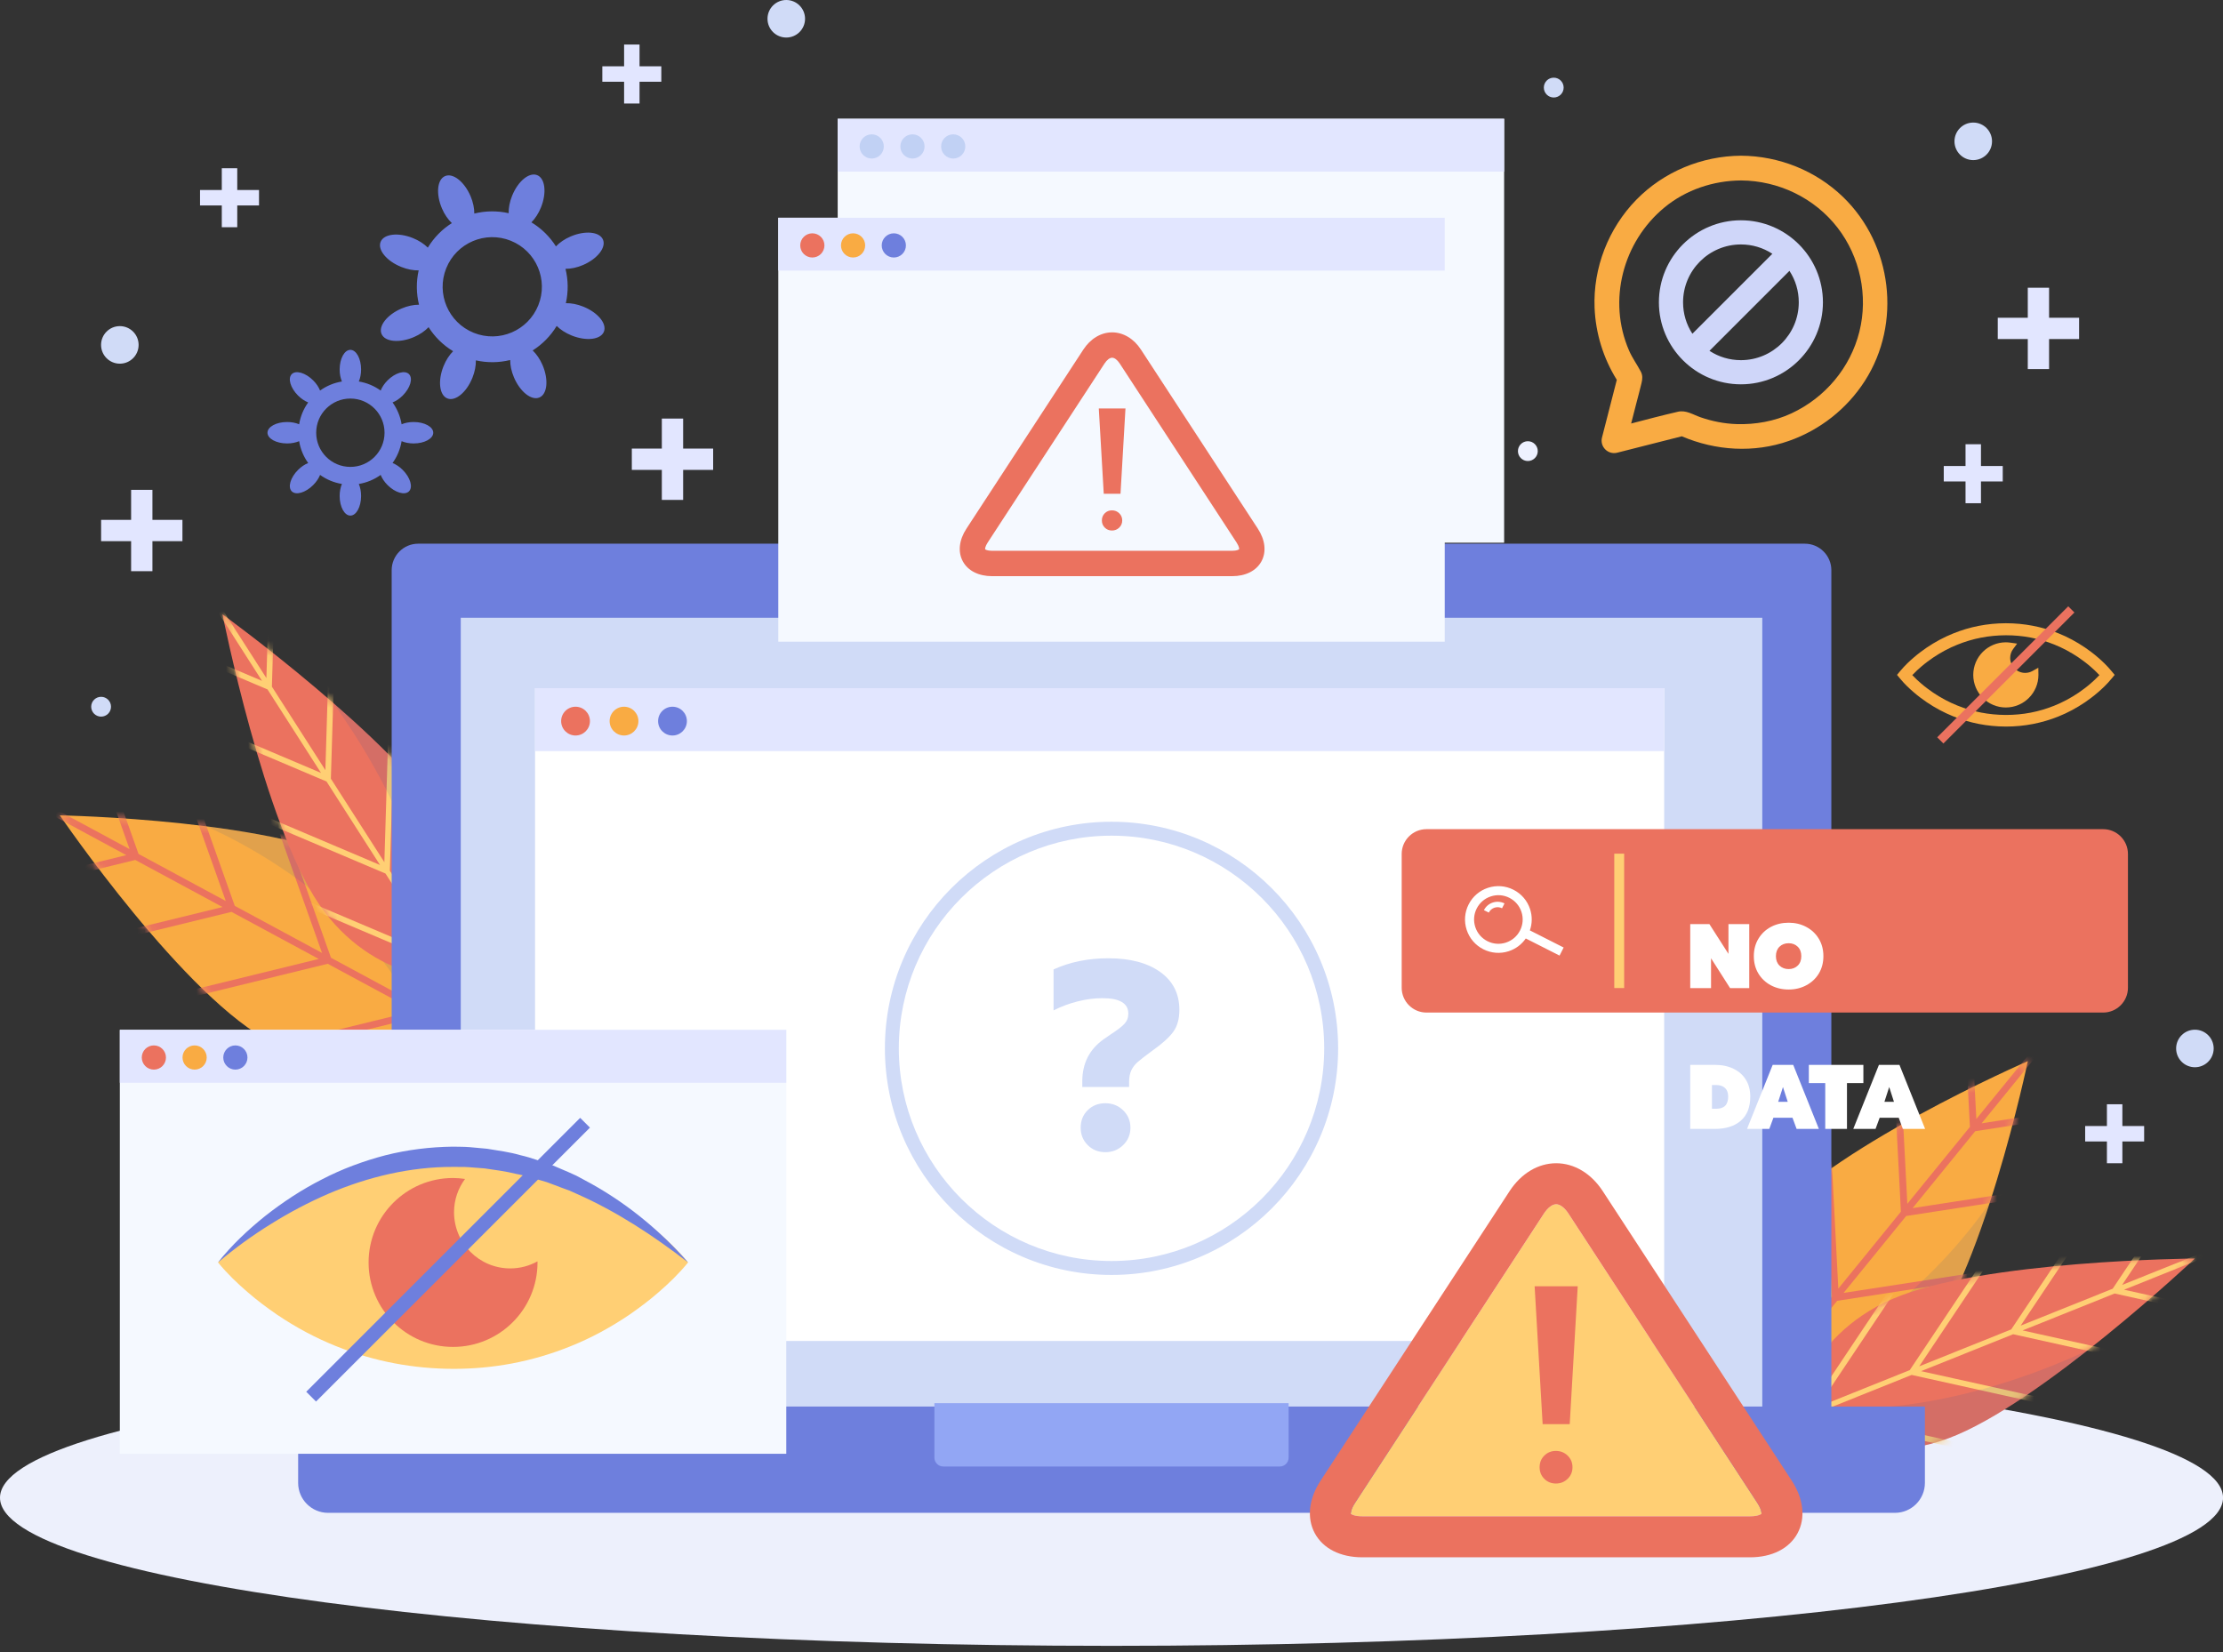 <svg width="300" height="223" viewBox="0 0 300 223" fill="none" xmlns="http://www.w3.org/2000/svg">
<rect x="0" y="0" width="300" height="223" fill="#333333" stroke="none"/>
<path d="M96.242 60.543H92.192V56.492H89.316V60.543H85.266V63.418H89.316V67.469H92.192V63.418H96.242V60.543Z" fill="#E2E6FF"/>
<path d="M34.955 25.644H32.017V22.706H29.932V25.644H26.995V27.729H29.932V30.667H32.017V27.729H34.955V25.644Z" fill="#E2E6FF"/>
<path d="M89.246 8.948H86.308V6.01H84.224V8.948H81.286V11.032H84.224V13.97H86.308V11.032H89.246V8.948Z" fill="#E2E6FF"/>
<path d="M270.276 62.894H267.338V59.956H265.254V62.894H262.316V64.979H265.254V67.917H267.338V64.979H270.276V62.894Z" fill="#E2E6FF"/>
<path d="M280.58 42.886H276.529V38.835H273.655V42.886H269.604V45.76H273.655V49.812H276.529V45.76H280.58V42.886Z" fill="#E2E6FF"/>
<path d="M24.62 70.163H20.57V66.112H17.694V70.163H13.644V73.038H17.694V77.089H20.57V73.038H24.62V70.163Z" fill="#E2E6FF"/>
<path d="M289.358 151.972H286.42V149.034H284.335V151.972H281.398V154.057H284.335V156.995H286.42V154.057H289.358V151.972Z" fill="#E2E6FF"/>
<path d="M106.11 5.067C107.509 5.067 108.644 3.933 108.644 2.534C108.644 1.134 107.509 0 106.11 0C104.711 0 103.576 1.134 103.576 2.534C103.576 3.933 104.711 5.067 106.11 5.067Z" fill="#D0DBF7"/>
<path d="M211.019 11.821C211.019 12.559 210.421 13.159 209.681 13.159C208.942 13.159 208.344 12.56 208.344 11.821C208.344 11.082 208.942 10.483 209.681 10.483C210.421 10.483 211.019 11.082 211.019 11.821Z" fill="#D0DBF7"/>
<path d="M268.829 19.075C268.829 20.474 267.695 21.609 266.296 21.609C264.897 21.609 263.762 20.475 263.762 19.075C263.762 17.676 264.896 16.541 266.296 16.541C267.695 16.541 268.829 17.676 268.829 19.075Z" fill="#D0DBF7"/>
<path d="M14.982 95.381C14.982 96.12 14.384 96.719 13.644 96.719C12.906 96.719 12.307 96.12 12.307 95.381C12.307 94.642 12.906 94.044 13.644 94.044C14.383 94.043 14.982 94.642 14.982 95.381Z" fill="#D0DBF7"/>
<path d="M298.742 141.506C298.742 142.905 297.608 144.039 296.209 144.039C294.81 144.039 293.675 142.905 293.675 141.506C293.675 140.107 294.809 138.972 296.209 138.972C297.608 138.973 298.742 140.107 298.742 141.506Z" fill="#D0DBF7"/>
<path d="M16.172 49.083C17.572 49.083 18.706 47.948 18.706 46.549C18.706 45.15 17.572 44.015 16.172 44.015C14.773 44.015 13.639 45.15 13.639 46.549C13.639 47.948 14.773 49.083 16.172 49.083Z" fill="#D0DBF7"/>
<path d="M150.002 222.129C232.846 222.129 300.005 213.178 300.005 202.136C300.005 191.094 232.846 182.142 150.002 182.142C67.158 182.142 0 191.094 0 202.136C0 213.178 67.158 222.129 150.002 222.129Z" fill="#EDF0FC"/>
<path d="M273.66 143.216C273.66 143.216 246.027 155.232 238.094 165.725C230.161 176.218 236.677 188.668 236.677 188.668C236.677 188.668 250.191 192.516 258.852 182.616C267.513 172.715 273.66 143.216 273.66 143.216Z" fill="#F9AB43"/>
<mask id="mask0_7031_2060" style="mask-type:luminance" maskUnits="userSpaceOnUse" x="234" y="143" width="40" height="47">
<path d="M273.66 143.216C273.66 143.216 246.027 155.232 238.094 165.725C230.161 176.218 236.677 188.668 236.677 188.668C236.677 188.668 250.191 192.516 258.852 182.616C267.513 172.715 273.66 143.216 273.66 143.216Z" fill="white"/>
</mask>
<g mask="url(#mask0_7031_2060)">
<path d="M281.147 160.429C282.286 160.253 283.424 160.077 284.563 159.902C285.148 159.812 285.057 158.894 284.468 158.984C276.436 160.224 268.404 161.463 260.371 162.702C259.619 162.818 258.867 162.934 258.115 163.05C258.74 162.282 259.365 161.513 259.991 160.745C262.18 158.054 264.37 155.363 266.56 152.671C274.526 151.442 282.493 150.214 290.458 148.984C291.597 148.809 292.736 148.633 293.875 148.457C294.46 148.367 294.368 147.449 293.781 147.539C285.748 148.779 277.716 150.018 269.683 151.257C268.931 151.373 268.179 151.489 267.427 151.605C268.639 150.116 269.851 148.627 271.063 147.137C272.285 145.635 273.507 144.133 274.729 142.632C275.289 141.943 275.984 141.262 276.457 140.508C276.478 140.474 276.51 140.444 276.535 140.412C276.91 139.952 276.195 139.369 275.82 139.83C274.353 141.633 272.885 143.437 271.418 145.24C269.849 147.168 268.281 149.096 266.712 151.024C266.313 143.299 265.913 135.573 265.514 127.847C265.454 126.696 265.394 125.545 265.335 124.395C265.304 123.8 264.387 123.897 264.418 124.489C264.838 132.606 265.258 140.722 265.677 148.839C265.733 149.923 265.789 151.007 265.845 152.09C264.178 154.14 262.51 156.189 260.843 158.238C259.695 159.649 258.548 161.059 257.4 162.47C257 154.744 256.601 147.018 256.201 139.293C256.142 138.142 256.082 136.991 256.022 135.84C255.992 135.246 255.074 135.343 255.105 135.934C255.525 144.051 255.945 152.167 256.365 160.284C256.42 161.368 256.477 162.452 256.532 163.535C253.717 166.995 250.902 170.454 248.087 173.915C247.687 166.189 247.288 158.463 246.888 150.738C246.829 149.587 246.769 148.436 246.709 147.285C246.679 146.691 245.761 146.788 245.792 147.379C246.212 155.496 246.632 163.612 247.051 171.729C247.107 172.813 247.163 173.897 247.219 174.98C244.404 178.44 241.589 181.899 238.774 185.36C238.374 177.634 237.975 169.908 237.575 162.183C237.515 161.032 237.456 159.881 237.396 158.73C237.366 158.136 236.448 158.233 236.479 158.824C236.899 166.941 237.318 175.057 237.738 183.174C237.794 184.258 237.85 185.342 237.906 186.425C237.573 186.834 237.241 187.243 236.908 187.652C235.686 189.154 234.464 190.656 233.242 192.157C232.681 192.846 231.987 193.527 231.514 194.281C231.492 194.315 231.461 194.346 231.435 194.377C231.061 194.837 231.775 195.421 232.151 194.959C233.618 193.156 235.085 191.352 236.553 189.549C237.242 188.702 237.931 187.854 238.621 187.007C246.587 185.778 254.553 184.549 262.519 183.32C263.658 183.144 264.797 182.969 265.935 182.793C266.521 182.703 266.429 181.785 265.841 181.875C257.808 183.115 249.776 184.354 241.744 185.594C240.992 185.71 240.24 185.826 239.487 185.942C242.034 182.812 244.581 179.682 247.127 176.552C247.396 176.222 247.664 175.892 247.933 175.562C255.899 174.333 263.865 173.104 271.831 171.875C272.969 171.699 274.109 171.524 275.247 171.347C275.832 171.257 275.741 170.339 275.153 170.43C267.121 171.669 259.089 172.908 251.056 174.148C250.304 174.264 249.552 174.38 248.8 174.496C251.615 171.036 254.43 167.577 257.245 164.116C265.215 162.887 273.181 161.658 281.147 160.429Z" fill="#EB725F"/>
</g>
<path opacity="0.1" d="M268.511 162.355C267.581 163.677 266.598 164.989 265.546 166.281C256.397 177.525 244.985 184.581 235.523 185.808C236.115 187.589 236.677 188.667 236.677 188.667C236.677 188.667 250.191 192.516 258.852 182.615C262.662 178.261 265.984 170.116 268.511 162.355Z" fill="#0046A0"/>
<path d="M296.209 169.853C296.209 169.853 267.467 170.083 255.398 175.307C243.331 180.533 241.827 191.673 241.827 191.673C241.827 191.673 250.614 198.684 262.946 194.118C275.279 189.554 296.209 169.853 296.209 169.853Z" fill="#EB725F"/>
<mask id="mask1_7031_2060" style="mask-type:luminance" maskUnits="userSpaceOnUse" x="241" y="169" width="56" height="27">
<path d="M296.209 169.853C296.209 169.853 267.467 170.083 255.398 175.307C243.331 180.533 241.827 191.673 241.827 191.673C241.827 191.673 250.614 198.684 262.946 194.118C275.279 189.554 296.209 169.853 296.209 169.853Z" fill="white"/>
</mask>
<g mask="url(#mask1_7031_2060)">
<path d="M292.905 184.783C293.917 185.008 294.928 185.232 295.94 185.457C296.46 185.572 296.883 184.872 296.361 184.756C289.227 183.172 282.093 181.588 274.96 180.004C274.291 179.856 273.624 179.707 272.956 179.559C273.875 179.19 274.796 178.821 275.715 178.452C278.935 177.16 282.155 175.868 285.375 174.576C292.45 176.147 299.525 177.717 306.599 179.289C307.611 179.513 308.622 179.738 309.634 179.963C310.154 180.078 310.578 179.378 310.055 179.262C302.921 177.678 295.788 176.093 288.654 174.51C287.986 174.361 287.318 174.213 286.65 174.065C288.432 173.349 290.215 172.634 291.997 171.919C293.794 171.198 295.591 170.477 297.387 169.756C298.211 169.426 299.139 169.142 299.928 168.737C299.963 168.719 300.005 168.706 300.043 168.69C300.594 168.469 300.335 167.82 299.783 168.042C297.625 168.908 295.468 169.774 293.31 170.639C291.003 171.565 288.696 172.491 286.39 173.416C290.255 167.633 294.12 161.85 297.985 156.067C298.56 155.206 299.136 154.344 299.712 153.483C300.009 153.038 299.219 152.824 298.923 153.267C294.862 159.343 290.802 165.418 286.741 171.494C286.199 172.305 285.657 173.117 285.115 173.928C282.663 174.912 280.211 175.896 277.759 176.879C276.072 177.557 274.384 178.234 272.696 178.911C276.561 173.128 280.426 167.345 284.291 161.562C284.866 160.701 285.442 159.839 286.018 158.978C286.314 158.533 285.525 158.319 285.228 158.762C281.168 164.838 277.108 170.913 273.047 176.988C272.505 177.8 271.963 178.611 271.421 179.422C267.281 181.083 263.141 182.744 259.002 184.405C262.867 178.623 266.732 172.839 270.597 167.056C271.172 166.195 271.748 165.333 272.323 164.472C272.621 164.028 271.83 163.814 271.534 164.256C267.474 170.332 263.413 176.408 259.353 182.483C258.811 183.295 258.269 184.106 257.727 184.917C253.587 186.577 249.447 188.239 245.308 189.9C249.172 184.117 253.038 178.334 256.902 172.551C257.478 171.69 258.054 170.828 258.629 169.967C258.927 169.522 258.136 169.308 257.84 169.751C253.78 175.826 249.719 181.902 245.659 187.978C245.117 188.789 244.575 189.6 244.032 190.412C243.543 190.608 243.054 190.804 242.564 191.001C240.767 191.722 238.97 192.443 237.174 193.164C236.35 193.494 235.422 193.778 234.633 194.183C234.597 194.201 234.555 194.214 234.517 194.229C233.966 194.45 234.226 195.099 234.777 194.877C236.935 194.011 239.093 193.146 241.25 192.28C242.264 191.873 243.278 191.466 244.292 191.059C251.367 192.63 258.441 194.201 265.516 195.772C266.528 195.996 267.539 196.221 268.55 196.446C269.07 196.561 269.494 195.861 268.971 195.745C261.838 194.161 254.704 192.577 247.57 190.993C246.902 190.845 246.234 190.696 245.566 190.548C249.311 189.045 253.056 187.542 256.801 186.04C257.195 185.882 257.59 185.723 257.985 185.565C265.06 187.136 272.135 188.707 279.21 190.278C280.221 190.503 281.233 190.727 282.244 190.952C282.764 191.067 283.188 190.367 282.666 190.251C275.532 188.667 268.398 187.083 261.264 185.499C260.596 185.351 259.928 185.202 259.26 185.055C263.4 183.394 267.54 181.733 271.679 180.072C278.756 181.642 285.83 183.212 292.905 184.783Z" fill="#FFCF74"/>
</g>
<path opacity="0.1" d="M281.695 182.275C280.231 182.954 278.729 183.61 277.182 184.23C263.728 189.629 250.724 191.257 242.447 189.221C241.959 190.709 241.826 191.673 241.826 191.673C241.826 191.673 250.613 198.684 262.946 194.118C268.371 192.111 275.457 187.175 281.695 182.275Z" fill="#0046A0"/>
<path d="M8.077 110.046C8.077 110.046 25.052 134.943 36.844 140.772C48.636 146.602 59.647 137.872 59.647 137.872C59.647 137.872 60.898 123.876 49.552 117.221C38.206 110.566 8.077 110.046 8.077 110.046Z" fill="#F9AB43"/>
<mask id="mask2_7031_2060" style="mask-type:luminance" maskUnits="userSpaceOnUse" x="8" y="110" width="52" height="33">
<path d="M8.077 110.046C8.077 110.046 25.052 134.943 36.844 140.772C48.636 146.602 59.647 137.872 59.647 137.872C59.647 137.872 60.898 123.876 49.552 117.221C38.206 110.566 8.077 110.046 8.077 110.046Z" fill="white"/>
</mask>
<g mask="url(#mask2_7031_2060)">
<path d="M23.586 99.471C23.2 98.385 22.815 97.299 22.428 96.213C22.23 95.655 21.346 95.917 21.545 96.478C24.266 104.136 26.986 111.795 29.706 119.454C29.961 120.171 30.216 120.888 30.47 121.605C29.598 121.135 28.726 120.664 27.854 120.194C24.801 118.546 21.747 116.899 18.694 115.251C15.996 107.656 13.298 100.06 10.601 92.465C10.215 91.378 9.829 90.293 9.443 89.207C9.245 88.649 8.36 88.911 8.56 89.471C11.28 97.13 14.001 104.789 16.721 112.448C16.976 113.165 17.23 113.882 17.485 114.599C15.795 113.687 14.105 112.775 12.415 111.863C10.711 110.943 9.007 110.025 7.304 109.105C6.522 108.683 5.723 108.129 4.894 107.805C4.856 107.79 4.82 107.766 4.784 107.746C4.262 107.464 3.823 108.276 4.346 108.558C6.392 109.662 8.438 110.766 10.484 111.87C12.672 113.05 14.859 114.231 17.046 115.411C9.531 117.249 2.017 119.087 -5.497 120.925C-6.616 121.199 -7.736 121.473 -8.855 121.746C-9.433 121.888 -9.166 122.771 -8.591 122.63C-0.696 120.699 7.199 118.768 15.094 116.837C16.148 116.579 17.202 116.321 18.256 116.063C20.581 117.318 22.907 118.572 25.232 119.827C26.832 120.69 28.432 121.554 30.033 122.417C22.518 124.255 15.004 126.093 7.49 127.931C6.37 128.205 5.251 128.478 4.132 128.752C3.554 128.894 3.821 129.777 4.396 129.636C12.291 127.705 20.185 125.774 28.08 123.843C29.135 123.585 30.188 123.327 31.243 123.07C35.168 125.188 39.094 127.306 43.019 129.424C35.505 131.262 27.99 133.1 20.476 134.938C19.356 135.211 18.237 135.485 17.117 135.759C16.54 135.9 16.806 136.783 17.382 136.642C25.276 134.711 33.171 132.78 41.066 130.849C42.121 130.591 43.174 130.333 44.229 130.075C48.154 132.193 52.08 134.311 56.005 136.429C48.49 138.268 40.976 140.105 33.461 141.943C32.342 142.217 31.223 142.491 30.104 142.765C29.525 142.906 29.792 143.789 30.368 143.648C38.262 141.717 46.157 139.786 54.052 137.855C55.106 137.597 56.16 137.339 57.215 137.081C57.678 137.331 58.142 137.582 58.606 137.832C60.31 138.752 62.014 139.671 63.718 140.59C64.499 141.012 65.298 141.567 66.128 141.891C66.165 141.906 66.202 141.93 66.237 141.95C66.76 142.232 67.198 141.42 66.675 141.138C64.629 140.034 62.583 138.931 60.537 137.826C59.576 137.307 58.614 136.789 57.653 136.27C54.956 128.675 52.257 121.079 49.56 113.484C49.174 112.398 48.788 111.312 48.402 110.226C48.204 109.668 47.319 109.93 47.519 110.491C50.239 118.149 52.96 125.808 55.68 133.467C55.935 134.184 56.189 134.901 56.444 135.618C52.893 133.702 49.342 131.786 45.791 129.87C45.416 129.667 45.042 129.465 44.668 129.264C41.97 121.669 39.272 114.073 36.574 106.477C36.189 105.391 35.803 104.305 35.417 103.22C35.219 102.662 34.334 102.924 34.534 103.484C37.254 111.143 39.974 118.802 42.695 126.461C42.949 127.178 43.204 127.895 43.459 128.612C39.533 126.494 35.608 124.376 31.683 122.258C28.981 114.662 26.284 107.066 23.586 99.471Z" fill="#EB725F"/>
</g>
<path opacity="0.1" d="M27.843 111.522C29.315 112.188 30.788 112.91 32.254 113.701C45.012 120.584 54.078 130.475 57.055 139.54C58.693 138.624 59.647 137.871 59.647 137.871C59.647 137.871 60.899 123.876 49.553 117.221C44.562 114.293 35.938 112.554 27.843 111.522Z" fill="#0046A0"/>
<path d="M30.024 82.911C30.024 82.911 35.628 111.104 43.019 121.98C50.41 132.858 61.635 132.25 61.635 132.25C61.635 132.25 66.878 122.307 60.086 111.046C53.293 99.785 30.024 82.911 30.024 82.911Z" fill="#EB725F"/>
<mask id="mask3_7031_2060" style="mask-type:luminance" maskUnits="userSpaceOnUse" x="30" y="82" width="34" height="51">
<path d="M30.024 82.911C30.024 82.911 35.628 111.104 43.019 121.98C50.41 132.858 61.635 132.25 61.635 132.25C61.635 132.25 66.878 122.307 60.086 111.046C53.293 99.785 30.024 82.911 30.024 82.911Z" fill="white"/>
</mask>
<g mask="url(#mask3_7031_2060)">
<path d="M45.31 83.363C45.341 82.328 45.373 81.292 45.404 80.257C45.42 79.725 44.652 79.44 44.636 79.974C44.415 87.278 44.194 94.583 43.973 101.887C43.952 102.571 43.931 103.255 43.91 103.939C43.376 103.104 42.841 102.27 42.306 101.435C40.435 98.514 38.563 95.592 36.692 92.671C36.911 85.427 37.13 78.184 37.35 70.94C37.381 69.904 37.413 68.869 37.444 67.833C37.46 67.301 36.692 67.016 36.676 67.551C36.455 74.855 36.233 82.159 36.013 89.463C35.992 90.147 35.971 90.831 35.95 91.514C34.914 89.898 33.879 88.281 32.843 86.664C31.798 85.033 30.754 83.403 29.709 81.773C29.231 81.025 28.778 80.167 28.233 79.468C28.208 79.436 28.187 79.397 28.166 79.363C27.846 78.864 27.257 79.239 27.578 79.74C28.831 81.697 30.086 83.655 31.34 85.612C32.681 87.706 34.021 89.798 35.362 91.891C28.958 89.177 22.554 86.461 16.15 83.747C15.196 83.343 14.242 82.938 13.289 82.534C12.796 82.325 12.734 83.142 13.224 83.349C19.953 86.201 26.68 89.053 33.408 91.905C34.306 92.286 35.205 92.667 36.103 93.048C37.528 95.272 38.954 97.497 40.379 99.721C41.361 101.253 42.342 102.783 43.322 104.314C36.918 101.6 30.514 98.885 24.11 96.17C23.156 95.766 22.202 95.362 21.248 94.957C20.756 94.749 20.694 95.565 21.184 95.772C27.913 98.624 34.64 101.476 41.368 104.329C42.266 104.71 43.165 105.09 44.063 105.471C46.469 109.227 48.876 112.983 51.282 116.739C44.878 114.024 38.474 111.31 32.07 108.595C31.116 108.19 30.162 107.786 29.209 107.381C28.716 107.173 28.654 107.989 29.144 108.197C35.873 111.049 42.6 113.901 49.328 116.753C50.226 117.134 51.125 117.514 52.023 117.895C54.429 121.651 56.836 125.407 59.242 129.163C52.838 126.448 46.434 123.734 40.03 121.019C39.076 120.614 38.122 120.21 37.169 119.806C36.676 119.597 36.614 120.413 37.104 120.621C43.833 123.473 50.56 126.324 57.288 129.177C58.186 129.558 59.085 129.938 59.983 130.319C60.268 130.763 60.552 131.207 60.837 131.652C61.881 133.282 62.925 134.912 63.97 136.542C64.449 137.29 64.901 138.148 65.447 138.848C65.472 138.879 65.493 138.918 65.514 138.952C65.834 139.452 66.422 139.076 66.102 138.576C64.849 136.618 63.594 134.66 62.34 132.703C61.75 131.783 61.161 130.863 60.572 129.943C60.791 122.699 61.01 115.456 61.23 108.212C61.261 107.176 61.293 106.141 61.324 105.105C61.34 104.573 60.572 104.288 60.556 104.822C60.335 112.127 60.114 119.431 59.893 126.735C59.872 127.418 59.851 128.103 59.83 128.786C57.654 125.389 55.477 121.991 53.3 118.594C53.071 118.235 52.842 117.878 52.612 117.519C52.832 110.275 53.051 103.032 53.271 95.788C53.302 94.753 53.334 93.717 53.365 92.682C53.381 92.15 52.613 91.864 52.597 92.399C52.376 99.703 52.154 107.008 51.933 114.311C51.913 114.995 51.892 115.679 51.871 116.363C49.465 112.607 47.058 108.851 44.652 105.095C44.871 97.851 45.09 90.607 45.31 83.363Z" fill="#FFCF74"/>
</g>
<path opacity="0.1" d="M44.943 94.844C45.885 96.156 46.81 97.509 47.709 98.912C55.529 111.118 59.562 123.588 59.111 132.1C60.664 132.302 61.636 132.251 61.636 132.251C61.636 132.251 66.879 122.308 60.087 111.047C57.099 106.093 50.924 100.055 44.943 94.844Z" fill="#0046A0"/>
<path d="M247.146 197.997C247.146 199.961 245.539 201.568 243.576 201.568H56.428C54.464 201.568 52.858 199.961 52.858 197.997V76.95C52.858 74.986 54.465 73.379 56.428 73.379H243.576C245.54 73.379 247.146 74.986 247.146 76.95V197.997Z" fill="#6E7FDD"/>
<path d="M237.824 83.374H62.181V195.014H237.824V83.374Z" fill="#D0DBF7"/>
<path d="M40.235 189.83V200.143C40.235 202.363 42.051 204.178 44.27 204.178H255.736C257.955 204.178 259.771 202.363 259.771 200.143V189.83H40.235Z" fill="#6E7FDD"/>
<path d="M126.1 189.373V196.73C126.1 197.387 126.638 197.924 127.295 197.924H172.709C173.367 197.924 173.904 197.387 173.904 196.73V189.373H126.1Z" fill="#92A6F4"/>
<path d="M224.586 92.883H72.207V180.984H224.586V92.883Z" fill="white"/>
<path d="M224.586 92.883H72.207V101.373H224.586V92.883Z" fill="#E2E6FF"/>
<path d="M79.614 97.324C79.614 98.397 78.744 99.266 77.671 99.266C76.598 99.266 75.728 98.397 75.728 97.324C75.728 96.251 76.598 95.381 77.671 95.381C78.744 95.381 79.614 96.251 79.614 97.324Z" fill="#EB725F"/>
<path d="M86.155 97.324C86.155 98.397 85.286 99.266 84.213 99.266C83.14 99.266 82.27 98.397 82.27 97.324C82.27 96.251 83.14 95.381 84.213 95.381C85.286 95.381 86.155 96.251 86.155 97.324Z" fill="#F9AB43"/>
<path d="M92.697 97.324C92.697 98.397 91.827 99.266 90.754 99.266C89.681 99.266 88.811 98.397 88.811 97.324C88.811 96.251 89.681 95.381 90.754 95.381C91.827 95.381 92.697 96.251 92.697 97.324Z" fill="#6E7FDD"/>
<path d="M146.057 145.953C146.057 143.512 147.026 141.609 148.965 140.245L149.898 139.599C150.784 139.025 151.4 138.553 151.747 138.181C152.093 137.811 152.268 137.35 152.268 136.799C152.268 135.411 151.106 134.717 148.785 134.717C147.708 134.717 146.595 134.861 145.446 135.148C144.298 135.435 143.208 135.843 142.179 136.368V130.84C144.381 129.835 146.846 129.333 149.574 129.333C152.518 129.333 154.852 129.949 156.574 131.182C158.298 132.414 159.159 134.119 159.159 136.296C159.159 137.517 158.884 138.504 158.334 139.258C157.783 140.011 156.85 140.855 155.534 141.788C154.648 142.435 154.002 142.931 153.595 143.279C153.188 143.626 152.883 144.014 152.68 144.445C152.477 144.876 152.375 145.403 152.375 146.024V146.707H146.057V145.953ZM146.793 154.55C146.158 153.916 145.841 153.132 145.841 152.198C145.841 151.241 146.158 150.451 146.793 149.829C147.426 149.207 148.223 148.896 149.18 148.896C150.114 148.896 150.909 149.213 151.567 149.847C152.225 150.482 152.554 151.265 152.554 152.199C152.554 153.132 152.224 153.916 151.567 154.551C150.909 155.184 150.113 155.502 149.18 155.502C148.223 155.501 147.427 155.184 146.793 154.55Z" fill="#D0DBF7"/>
<path d="M150.002 172.071C133.139 172.071 119.419 158.352 119.419 141.488C119.419 124.625 133.139 110.906 150.002 110.906C166.866 110.906 180.585 124.625 180.585 141.488C180.585 158.352 166.866 172.071 150.002 172.071ZM150.002 112.786C134.175 112.786 121.3 125.661 121.3 141.488C121.3 157.314 134.175 170.19 150.002 170.19C165.828 170.19 178.704 157.314 178.704 141.488C178.704 125.661 165.828 112.786 150.002 112.786Z" fill="#D0DBF7"/>
<path d="M287.172 133.318C287.172 135.155 285.67 136.658 283.832 136.658H192.501C190.664 136.658 189.162 135.155 189.162 133.318V115.247C189.162 113.41 190.664 111.907 192.501 111.907H283.832C285.669 111.907 287.172 113.41 287.172 115.247V133.318Z" fill="#EB725F"/>
<path d="M219.185 115.215H217.85V133.35H219.185V115.215Z" fill="#FFCF74"/>
<path d="M211.019 127.88L206.461 125.569C206.783 124.644 206.798 123.646 206.489 122.699C206.115 121.557 205.319 120.628 204.246 120.084C203.174 119.54 201.954 119.446 200.811 119.82C199.669 120.194 198.74 120.991 198.196 122.062C197.652 123.135 197.558 124.355 197.932 125.498C198.306 126.641 199.103 127.569 200.175 128.113C201.247 128.656 202.467 128.75 203.61 128.377C204.556 128.067 205.352 127.464 205.908 126.659L210.467 128.97L211.019 127.88ZM200.728 127.022C199.947 126.626 199.366 125.95 199.094 125.117C198.822 124.285 198.89 123.396 199.286 122.615C199.682 121.834 200.358 121.254 201.191 120.982C202.024 120.709 202.912 120.777 203.693 121.173C204.474 121.569 205.054 122.246 205.327 123.079C205.599 123.911 205.531 124.8 205.134 125.581C204.738 126.362 204.062 126.942 203.229 127.215C202.398 127.487 201.509 127.419 200.728 127.022Z" fill="white"/>
<path d="M200.261 122.836L200.915 123.167C201.247 122.512 202.051 122.249 202.706 122.582L203.038 121.928C202.022 121.413 200.776 121.819 200.261 122.836Z" fill="white"/>
<path d="M106.111 138.993H16.172V196.207H106.111V138.993Z" fill="#F5F9FF"/>
<path d="M106.111 138.993H16.172V146.129H106.111V138.993Z" fill="#E2E6FF"/>
<path d="M20.765 144.359C21.667 144.359 22.398 143.628 22.398 142.726C22.398 141.824 21.667 141.093 20.765 141.093C19.863 141.093 19.132 141.824 19.132 142.726C19.132 143.628 19.863 144.359 20.765 144.359Z" fill="#EB725F"/>
<path d="M27.897 142.726C27.897 143.628 27.166 144.359 26.264 144.359C25.362 144.359 24.631 143.628 24.631 142.726C24.631 141.824 25.362 141.093 26.264 141.093C27.166 141.093 27.897 141.824 27.897 142.726Z" fill="#F9AB43"/>
<path d="M31.763 144.359C32.665 144.359 33.396 143.628 33.396 142.726C33.396 141.824 32.665 141.093 31.763 141.093C30.861 141.093 30.13 141.824 30.13 142.726C30.13 143.628 30.861 144.359 31.763 144.359Z" fill="#6E7FDD"/>
<path d="M29.422 170.386C30.744 168.79 32.065 167.543 33.387 166.404C34.708 165.248 36.03 164.282 37.352 163.363C39.995 161.576 42.639 160.184 45.282 159.12C50.568 156.976 55.854 156.049 61.142 156.025C66.428 156.02 71.715 156.942 77.001 159.079C79.644 160.141 82.288 161.537 84.931 163.328C86.252 164.251 87.574 165.221 88.896 166.382C90.217 167.525 91.539 168.78 92.861 170.386C91.539 171.991 90.218 173.246 88.896 174.389C87.574 175.551 86.253 176.52 84.931 177.444C82.288 179.234 79.644 180.631 77.001 181.693C71.715 183.829 66.428 184.751 61.142 184.746C55.855 184.722 50.569 183.795 45.282 181.652C42.639 180.587 39.995 179.196 37.352 177.408C36.031 176.491 34.709 175.523 33.387 174.367C32.065 173.229 30.744 171.982 29.422 170.386Z" fill="#FFCF74"/>
<path d="M68.857 171.19C64.669 171.19 61.274 167.795 61.274 163.608C61.274 161.924 61.83 160.374 62.759 159.115C62.229 159.039 61.692 158.987 61.141 158.987C54.846 158.987 49.742 164.091 49.742 170.386C49.742 176.682 54.846 181.785 61.141 181.785C67.436 181.785 72.54 176.682 72.54 170.386C72.54 170.337 72.533 170.288 72.532 170.237C71.444 170.843 70.192 171.19 68.857 171.19Z" fill="#EB725F"/>
<path d="M29.422 170.386C31.269 168.032 33.481 165.97 35.827 164.083C38.197 162.225 40.736 160.55 43.449 159.175C46.145 157.768 49.029 156.703 51.994 155.924C54.968 155.171 58.042 154.794 61.121 154.756C61.891 154.779 62.663 154.758 63.43 154.827L65.73 155.039C67.247 155.287 68.778 155.484 70.255 155.914C71.755 156.255 73.185 156.817 74.634 157.302L76.74 158.205L77.781 158.676L78.787 159.217C84.178 162.045 88.921 165.904 92.86 170.385C88.142 166.734 83.183 163.49 77.864 161.141L76.871 160.694L75.85 160.32L73.821 159.556C72.433 159.161 71.069 158.687 69.652 158.433C68.257 158.082 66.832 157.9 65.415 157.693L63.273 157.527C62.56 157.47 61.842 157.509 61.127 157.489C55.398 157.472 49.693 158.818 44.352 161.099C41.685 162.252 39.089 163.615 36.598 165.174C34.093 166.717 31.698 168.457 29.422 170.386Z" fill="#6E7FDD"/>
<path d="M78.296 150.87L41.328 187.838L42.647 189.157L79.615 152.189L78.296 150.87Z" fill="#6E7FDD"/>
<path d="M202.987 16.031H113.048V73.245H202.987V16.031Z" fill="#F5F9FF"/>
<path d="M202.987 16.031H113.048V23.167H202.987V16.031Z" fill="#E2E6FF"/>
<path d="M117.641 21.397C118.543 21.397 119.274 20.666 119.274 19.764C119.274 18.862 118.543 18.131 117.641 18.131C116.739 18.131 116.008 18.862 116.008 19.764C116.008 20.666 116.739 21.397 117.641 21.397Z" fill="#C1D1F4"/>
<path d="M124.773 19.764C124.773 20.666 124.042 21.397 123.14 21.397C122.238 21.397 121.507 20.666 121.507 19.764C121.507 18.862 122.238 18.131 123.14 18.131C124.042 18.131 124.773 18.862 124.773 19.764Z" fill="#C1D1F4"/>
<path d="M128.639 21.397C129.541 21.397 130.272 20.666 130.272 19.764C130.272 18.862 129.541 18.131 128.639 18.131C127.737 18.131 127.006 18.862 127.006 19.764C127.006 20.666 127.737 21.397 128.639 21.397Z" fill="#C1D1F4"/>
<path d="M194.971 29.389H105.033V86.604H194.971V29.389Z" fill="#F5F9FF"/>
<path d="M194.971 29.389H105.033V36.525H194.971V29.389Z" fill="#E2E6FF"/>
<path d="M109.627 34.755C110.528 34.755 111.26 34.024 111.26 33.122C111.26 32.22 110.528 31.489 109.627 31.489C108.725 31.489 107.994 32.22 107.994 33.122C107.994 34.024 108.725 34.755 109.627 34.755Z" fill="#EB725F"/>
<path d="M116.759 33.122C116.759 34.024 116.028 34.755 115.126 34.755C114.224 34.755 113.493 34.024 113.493 33.122C113.493 32.22 114.224 31.489 115.126 31.489C116.027 31.489 116.759 32.22 116.759 33.122Z" fill="#F9AB43"/>
<path d="M120.624 34.755C121.526 34.755 122.257 34.024 122.257 33.122C122.257 32.22 121.526 31.489 120.624 31.489C119.722 31.489 118.991 32.22 118.991 33.122C118.991 34.024 119.722 34.755 120.624 34.755Z" fill="#6E7FDD"/>
<path d="M166.279 77.762H133.893C132.067 77.762 130.624 77.032 129.936 75.76C129.247 74.488 129.424 72.881 130.422 71.353V71.352L146.197 47.185C147.162 45.705 148.58 44.857 150.086 44.857C151.592 44.857 153.01 45.706 153.975 47.184L169.75 71.353C170.748 72.882 170.925 74.488 170.236 75.76C169.547 77.032 168.105 77.762 166.279 77.762ZM133.29 73.223C132.936 73.766 132.931 74.08 132.949 74.135C132.979 74.169 133.245 74.337 133.892 74.337H166.278C166.925 74.337 167.191 74.168 167.227 74.124C167.239 74.079 167.234 73.765 166.881 73.223L151.106 49.055C150.79 48.57 150.408 48.28 150.085 48.28C149.762 48.28 149.381 48.57 149.063 49.056L133.29 73.223Z" fill="#EB725F"/>
<path d="M149.093 71.209C148.832 70.947 148.701 70.624 148.701 70.24C148.701 69.856 148.832 69.532 149.093 69.271C149.355 69.01 149.678 68.879 150.062 68.879C150.447 68.879 150.773 69.01 151.043 69.271C151.311 69.533 151.447 69.856 151.447 70.24C151.447 70.625 151.311 70.948 151.043 71.209C150.773 71.47 150.447 71.601 150.062 71.601C149.678 71.601 149.355 71.47 149.093 71.209ZM148.286 55.128H151.885L151.216 66.64H148.954L148.286 55.128Z" fill="#EB725F"/>
<path d="M248.722 26.582C245.035 23.022 240.08 21.047 234.964 21.015C229.671 21.048 224.528 23.167 220.821 26.965C217.066 30.811 214.982 36.146 215.193 41.524C215.329 44.974 216.369 48.34 218.191 51.267C217.526 53.858 216.861 56.45 216.196 59.042C215.876 60.288 217.007 61.412 218.25 61.097C221.155 60.359 224.061 59.621 226.967 58.883C231.526 60.838 236.712 61.164 241.428 59.503C245.64 58.02 249.256 55.17 251.668 51.408C256.665 43.613 255.367 32.998 248.722 26.582ZM250.927 44.775C249.708 49.638 246.309 53.666 241.777 55.782C239.472 56.858 236.895 57.318 234.363 57.237C232.706 57.183 231.083 56.864 229.516 56.325C228.482 55.97 227.552 55.314 226.436 55.571C224.325 56.057 222.226 56.61 220.127 57.159C220.356 56.268 220.584 55.378 220.813 54.487C221.052 53.552 221.313 52.619 221.533 51.679C221.658 51.149 221.7 50.665 221.428 50.148C220.919 49.183 220.281 48.316 219.843 47.306C216.921 40.559 219.005 32.636 224.621 28.001C227.514 25.613 231.234 24.377 234.964 24.354C240.015 24.386 244.857 26.703 247.968 30.711C251.031 34.66 252.141 39.929 250.927 44.775Z" fill="#F9AB43"/>
<path d="M234.942 29.731C228.838 29.731 223.873 34.697 223.873 40.799C223.873 46.903 228.838 51.869 234.942 51.869C241.045 51.869 246.01 46.903 246.01 40.799C246.01 34.697 241.045 29.731 234.942 29.731ZM227.134 40.8C227.134 36.495 230.636 32.992 234.942 32.992C236.468 32.992 237.921 33.425 239.185 34.251L228.392 45.043C227.567 43.78 227.134 42.327 227.134 40.8ZM234.942 48.608C233.415 48.608 231.961 48.175 230.698 47.349L241.491 36.556C242.316 37.82 242.749 39.273 242.749 40.8C242.749 45.105 239.247 48.608 234.942 48.608Z" fill="#CFD6F9"/>
<path d="M284.968 90.588C284.304 89.782 283.659 89.193 283.172 88.773C282.546 88.222 281.919 87.768 281.385 87.396C280.236 86.618 279.037 85.975 277.823 85.487C275.569 84.576 273.176 84.114 270.691 84.114C268.176 84.126 265.846 84.58 263.567 85.504C262.345 85.997 261.144 86.639 259.996 87.416C259.473 87.779 258.854 88.225 258.223 88.777C257.731 89.2 257.083 89.787 256.422 90.587L256.008 91.087L256.422 91.587C257.083 92.386 257.73 92.972 258.218 93.392C258.854 93.949 259.477 94.396 260.003 94.762C261.146 95.535 262.344 96.176 263.565 96.668C265.845 97.592 268.177 98.047 270.694 98.059H270.714C273.177 98.059 275.568 97.597 277.821 96.686C279.038 96.198 280.24 95.553 281.396 94.77C281.923 94.401 282.547 93.95 283.168 93.404C283.657 92.98 284.305 92.391 284.969 91.584L285.379 91.085L284.968 90.588ZM282.136 92.245C281.567 92.742 280.991 93.156 280.505 93.495C279.449 94.207 278.348 94.794 277.234 95.239C275.139 96.082 273.006 96.492 270.698 96.492C268.386 96.481 266.246 96.066 264.153 95.222C263.034 94.773 261.936 94.188 260.89 93.485C260.403 93.149 259.828 92.737 259.246 92.231C258.924 91.956 258.508 91.586 258.069 91.115C258.51 90.643 258.928 90.272 259.25 89.996C259.827 89.494 260.4 89.084 260.882 88.751C261.932 88.044 263.033 87.457 264.154 87.008C266.246 86.164 268.385 85.749 270.714 85.738C273.006 85.738 275.139 86.148 277.236 86.991C278.348 87.435 279.446 88.02 280.496 88.728C280.987 89.07 281.566 89.486 282.14 89.988C282.462 90.264 282.878 90.637 283.322 91.115C282.879 91.592 282.46 91.965 282.136 92.245Z" fill="#F9AB43"/>
<path d="M275.076 90.123L274.285 90.562C273.986 90.728 273.647 90.817 273.304 90.817C272.189 90.817 271.281 89.909 271.281 88.793C271.281 88.361 271.419 87.947 271.678 87.595L272.217 86.865L271.318 86.737C271.085 86.704 270.887 86.689 270.694 86.689C268.269 86.689 266.296 88.662 266.296 91.087C266.296 93.513 268.269 95.485 270.694 95.485C273.12 95.485 275.092 93.512 275.092 91.087C275.092 91.065 275.091 91.043 275.09 91.028L275.076 90.123Z" fill="#F9AB43"/>
<path d="M279.114 81.831L261.433 99.511L262.266 100.344L279.947 82.664L279.114 81.831Z" fill="#EB725F"/>
<path d="M55.822 56.956C55.209 56.956 54.646 57.071 54.198 57.262C54.02 56.174 53.594 55.173 52.977 54.314C53.43 54.133 53.91 53.822 54.344 53.387C55.378 52.354 55.757 51.058 55.193 50.493C54.628 49.928 53.332 50.308 52.299 51.342C51.865 51.776 51.554 52.256 51.372 52.71C50.514 52.092 49.512 51.666 48.424 51.488C48.615 51.04 48.73 50.477 48.73 49.864C48.73 48.402 48.083 47.218 47.284 47.218C46.485 47.218 45.837 48.402 45.837 49.864C45.837 50.477 45.953 51.04 46.144 51.488C45.056 51.666 44.054 52.092 43.196 52.71C43.014 52.256 42.703 51.776 42.268 51.342C41.235 50.309 39.939 49.929 39.375 50.493C38.81 51.059 39.19 52.354 40.223 53.387C40.658 53.822 41.138 54.132 41.591 54.314C40.974 55.173 40.548 56.174 40.37 57.262C39.921 57.071 39.358 56.956 38.745 56.956C37.284 56.956 36.099 57.603 36.099 58.402C36.099 59.201 37.284 59.849 38.745 59.849C39.358 59.849 39.921 59.733 40.37 59.542C40.548 60.63 40.974 61.632 41.591 62.49C41.138 62.672 40.658 62.983 40.223 63.418C39.19 64.451 38.811 65.747 39.375 66.312C39.94 66.877 41.235 66.497 42.268 65.463C42.703 65.029 43.014 64.549 43.196 64.096C44.054 64.713 45.056 65.139 46.144 65.317C45.953 65.766 45.837 66.329 45.837 66.942C45.837 68.403 46.485 69.587 47.284 69.587C48.083 69.587 48.73 68.403 48.73 66.942C48.73 66.329 48.615 65.766 48.424 65.317C49.512 65.139 50.514 64.713 51.372 64.096C51.553 64.549 51.865 65.029 52.299 65.463C53.332 66.497 54.628 66.876 55.193 66.312C55.758 65.747 55.378 64.451 54.344 63.418C53.91 62.983 53.43 62.673 52.977 62.49C53.594 61.632 54.02 60.63 54.198 59.542C54.646 59.733 55.209 59.849 55.822 59.849C57.284 59.849 58.468 59.201 58.468 58.402C58.468 57.603 57.284 56.956 55.822 56.956ZM47.283 63.014C44.737 63.014 42.671 60.95 42.671 58.402C42.671 55.856 44.736 53.79 47.283 53.79C49.831 53.79 51.895 55.855 51.895 58.402C51.895 60.95 49.83 63.014 47.283 63.014Z" fill="#6E7FDD"/>
<path d="M78.718 41.385C77.892 41.053 77.072 40.902 76.364 40.917C76.713 39.356 76.683 37.775 76.316 36.283C77.026 36.285 77.84 36.126 78.661 35.776C80.613 34.945 81.827 33.405 81.372 32.338C80.917 31.27 78.966 31.08 77.015 31.911C76.193 32.261 75.515 32.739 75.025 33.252C74.203 31.954 73.084 30.838 71.715 30.008C72.216 29.508 72.676 28.812 73.009 27.986C73.801 26.018 73.571 24.071 72.494 23.638C71.418 23.205 69.904 24.449 69.112 26.418C68.779 27.244 68.63 28.064 68.644 28.773C67.082 28.423 65.501 28.453 64.01 28.82C64.011 28.11 63.852 27.296 63.503 26.475C62.671 24.523 61.132 23.309 60.064 23.764C58.997 24.219 58.807 26.169 59.638 28.121C59.988 28.943 60.465 29.621 60.978 30.111C59.681 30.933 58.564 32.052 57.735 33.421C57.234 32.92 56.539 32.46 55.712 32.127C53.744 31.335 51.797 31.565 51.364 32.642C50.931 33.718 52.176 35.232 54.144 36.024C54.97 36.357 55.791 36.507 56.499 36.492C56.15 38.054 56.18 39.635 56.546 41.126C55.837 41.125 55.022 41.283 54.201 41.633C52.249 42.465 51.036 44.004 51.491 45.072C51.946 46.139 53.896 46.329 55.848 45.498C56.67 45.148 57.348 44.67 57.839 44.158C58.66 45.455 59.779 46.572 61.148 47.401C60.647 47.902 60.187 48.597 59.854 49.424C59.062 51.392 59.293 53.339 60.369 53.772C61.445 54.205 62.96 52.96 63.752 50.992C64.084 50.166 64.234 49.345 64.219 48.637C65.781 48.987 67.362 48.956 68.853 48.59C68.851 49.299 69.01 50.114 69.36 50.935C70.192 52.886 71.731 54.1 72.798 53.645C73.865 53.19 74.056 51.24 73.225 49.288C72.875 48.466 72.397 47.788 71.885 47.297C73.182 46.476 74.298 45.357 75.128 43.988C75.628 44.489 76.324 44.949 77.15 45.282C79.118 46.073 81.065 45.843 81.498 44.767C81.931 43.691 80.687 42.177 78.718 41.385ZM63.932 44.917C60.501 43.536 58.84 39.636 60.22 36.205C61.601 32.774 65.501 31.112 68.932 32.493C72.362 33.873 74.024 37.774 72.644 41.204C71.264 44.636 67.363 46.298 63.932 44.917Z" fill="#6E7FDD"/>
<path d="M207.525 60.884C207.525 61.623 206.926 62.222 206.187 62.222C205.448 62.222 204.85 61.623 204.85 60.884C204.85 60.145 205.448 59.547 206.187 59.547C206.926 59.547 207.525 60.145 207.525 60.884Z" fill="#EEF1FF"/>
<path d="M182.864 202.844C182.292 203.72 182.285 204.228 182.315 204.317C182.363 204.372 182.792 204.644 183.839 204.644H236.183C237.229 204.644 237.659 204.372 237.716 204.3C237.736 204.229 237.729 203.721 237.157 202.845L211.662 163.783C211.15 162.999 210.533 162.53 210.011 162.53C209.489 162.53 208.872 162.999 208.36 163.783L182.864 202.844Z" fill="#FFCF74"/>
<path d="M236.183 210.179H183.838C180.887 210.179 178.556 209 177.442 206.944C176.329 204.888 176.615 202.291 178.228 199.82L203.724 160.758C205.285 158.367 207.576 156.995 210.01 156.995C212.444 156.995 214.735 158.367 216.295 160.758L241.792 199.82C243.404 202.291 243.691 204.888 242.578 206.944C241.465 209 239.134 210.179 236.183 210.179ZM182.864 202.844C182.292 203.72 182.285 204.228 182.315 204.317C182.363 204.372 182.793 204.644 183.839 204.644H236.183C237.229 204.644 237.659 204.372 237.716 204.3C237.736 204.229 237.729 203.721 237.157 202.845L211.662 163.783C211.15 162.999 210.533 162.53 210.011 162.53C209.489 162.53 208.872 162.999 208.36 163.783L182.864 202.844Z" fill="#EB725F"/>
<path d="M208.407 199.588C207.985 199.165 207.774 198.643 207.774 198.022C207.774 197.4 207.985 196.879 208.407 196.456C208.83 196.034 209.351 195.822 209.973 195.822C210.594 195.822 211.122 196.034 211.559 196.456C211.992 196.879 212.211 197.401 212.211 198.022C212.211 198.643 211.993 199.165 211.559 199.588C211.122 200.01 210.595 200.222 209.973 200.222C209.351 200.222 208.83 200.01 208.407 199.588ZM207.102 173.597H212.919L211.839 192.205H208.183L207.102 173.597Z" fill="#EB725F"/>
<path d="M228.102 124.717H230.687L233.26 128.737V124.717H236.067V133.363H233.482L230.91 129.331V133.363H228.102V124.717ZM241.384 133.549C240.502 133.549 239.702 133.359 238.985 132.98C238.276 132.6 237.715 132.073 237.303 131.396C236.89 130.712 236.684 129.929 236.684 129.046C236.684 128.164 236.89 127.381 237.303 126.696C237.715 126.012 238.276 125.48 238.985 125.101C239.702 124.722 240.502 124.532 241.384 124.532C242.258 124.532 243.05 124.722 243.759 125.101C244.476 125.48 245.041 126.012 245.454 126.696C245.866 127.381 246.072 128.164 246.072 129.046C246.072 129.929 245.866 130.712 245.454 131.396C245.041 132.073 244.476 132.6 243.759 132.98C243.05 133.359 242.258 133.549 241.384 133.549ZM241.384 130.79C241.879 130.79 242.287 130.634 242.609 130.32C242.93 130.007 243.091 129.582 243.091 129.046C243.091 128.51 242.93 128.086 242.609 127.772C242.287 127.459 241.879 127.302 241.384 127.302C240.881 127.302 240.469 127.459 240.147 127.772C239.826 128.086 239.665 128.51 239.665 129.046C239.665 129.582 239.826 130.007 240.147 130.32C240.477 130.634 240.89 130.79 241.384 130.79ZM228.102 143.717H231.417C232.373 143.717 233.21 143.891 233.928 144.237C234.653 144.583 235.214 145.078 235.61 145.721C236.006 146.364 236.204 147.123 236.204 147.997C236.204 149.432 235.775 150.52 234.917 151.262C234.068 151.996 232.901 152.363 231.417 152.363H228.102V143.717ZM231.615 149.642C232.687 149.642 233.223 149.094 233.223 147.997C233.223 147.494 233.083 147.111 232.802 146.847C232.522 146.575 232.126 146.438 231.615 146.438H231.033V149.642H231.615ZM239.229 143.717H242L245.463 152.363H242.458L241.901 150.854H239.328L238.772 152.363H235.766L239.229 143.717ZM241.258 148.702L240.615 146.711L239.972 148.702H241.258ZM246.322 146.179H244.108V143.717H251.468V146.179H249.254V152.363H246.322V146.179ZM253.567 143.717H256.337L259.801 152.363H256.795L256.239 150.854H253.666L253.109 152.363H250.104L253.567 143.717ZM255.595 148.702L254.952 146.711L254.309 148.702H255.595Z" fill="white"/>
</svg>
